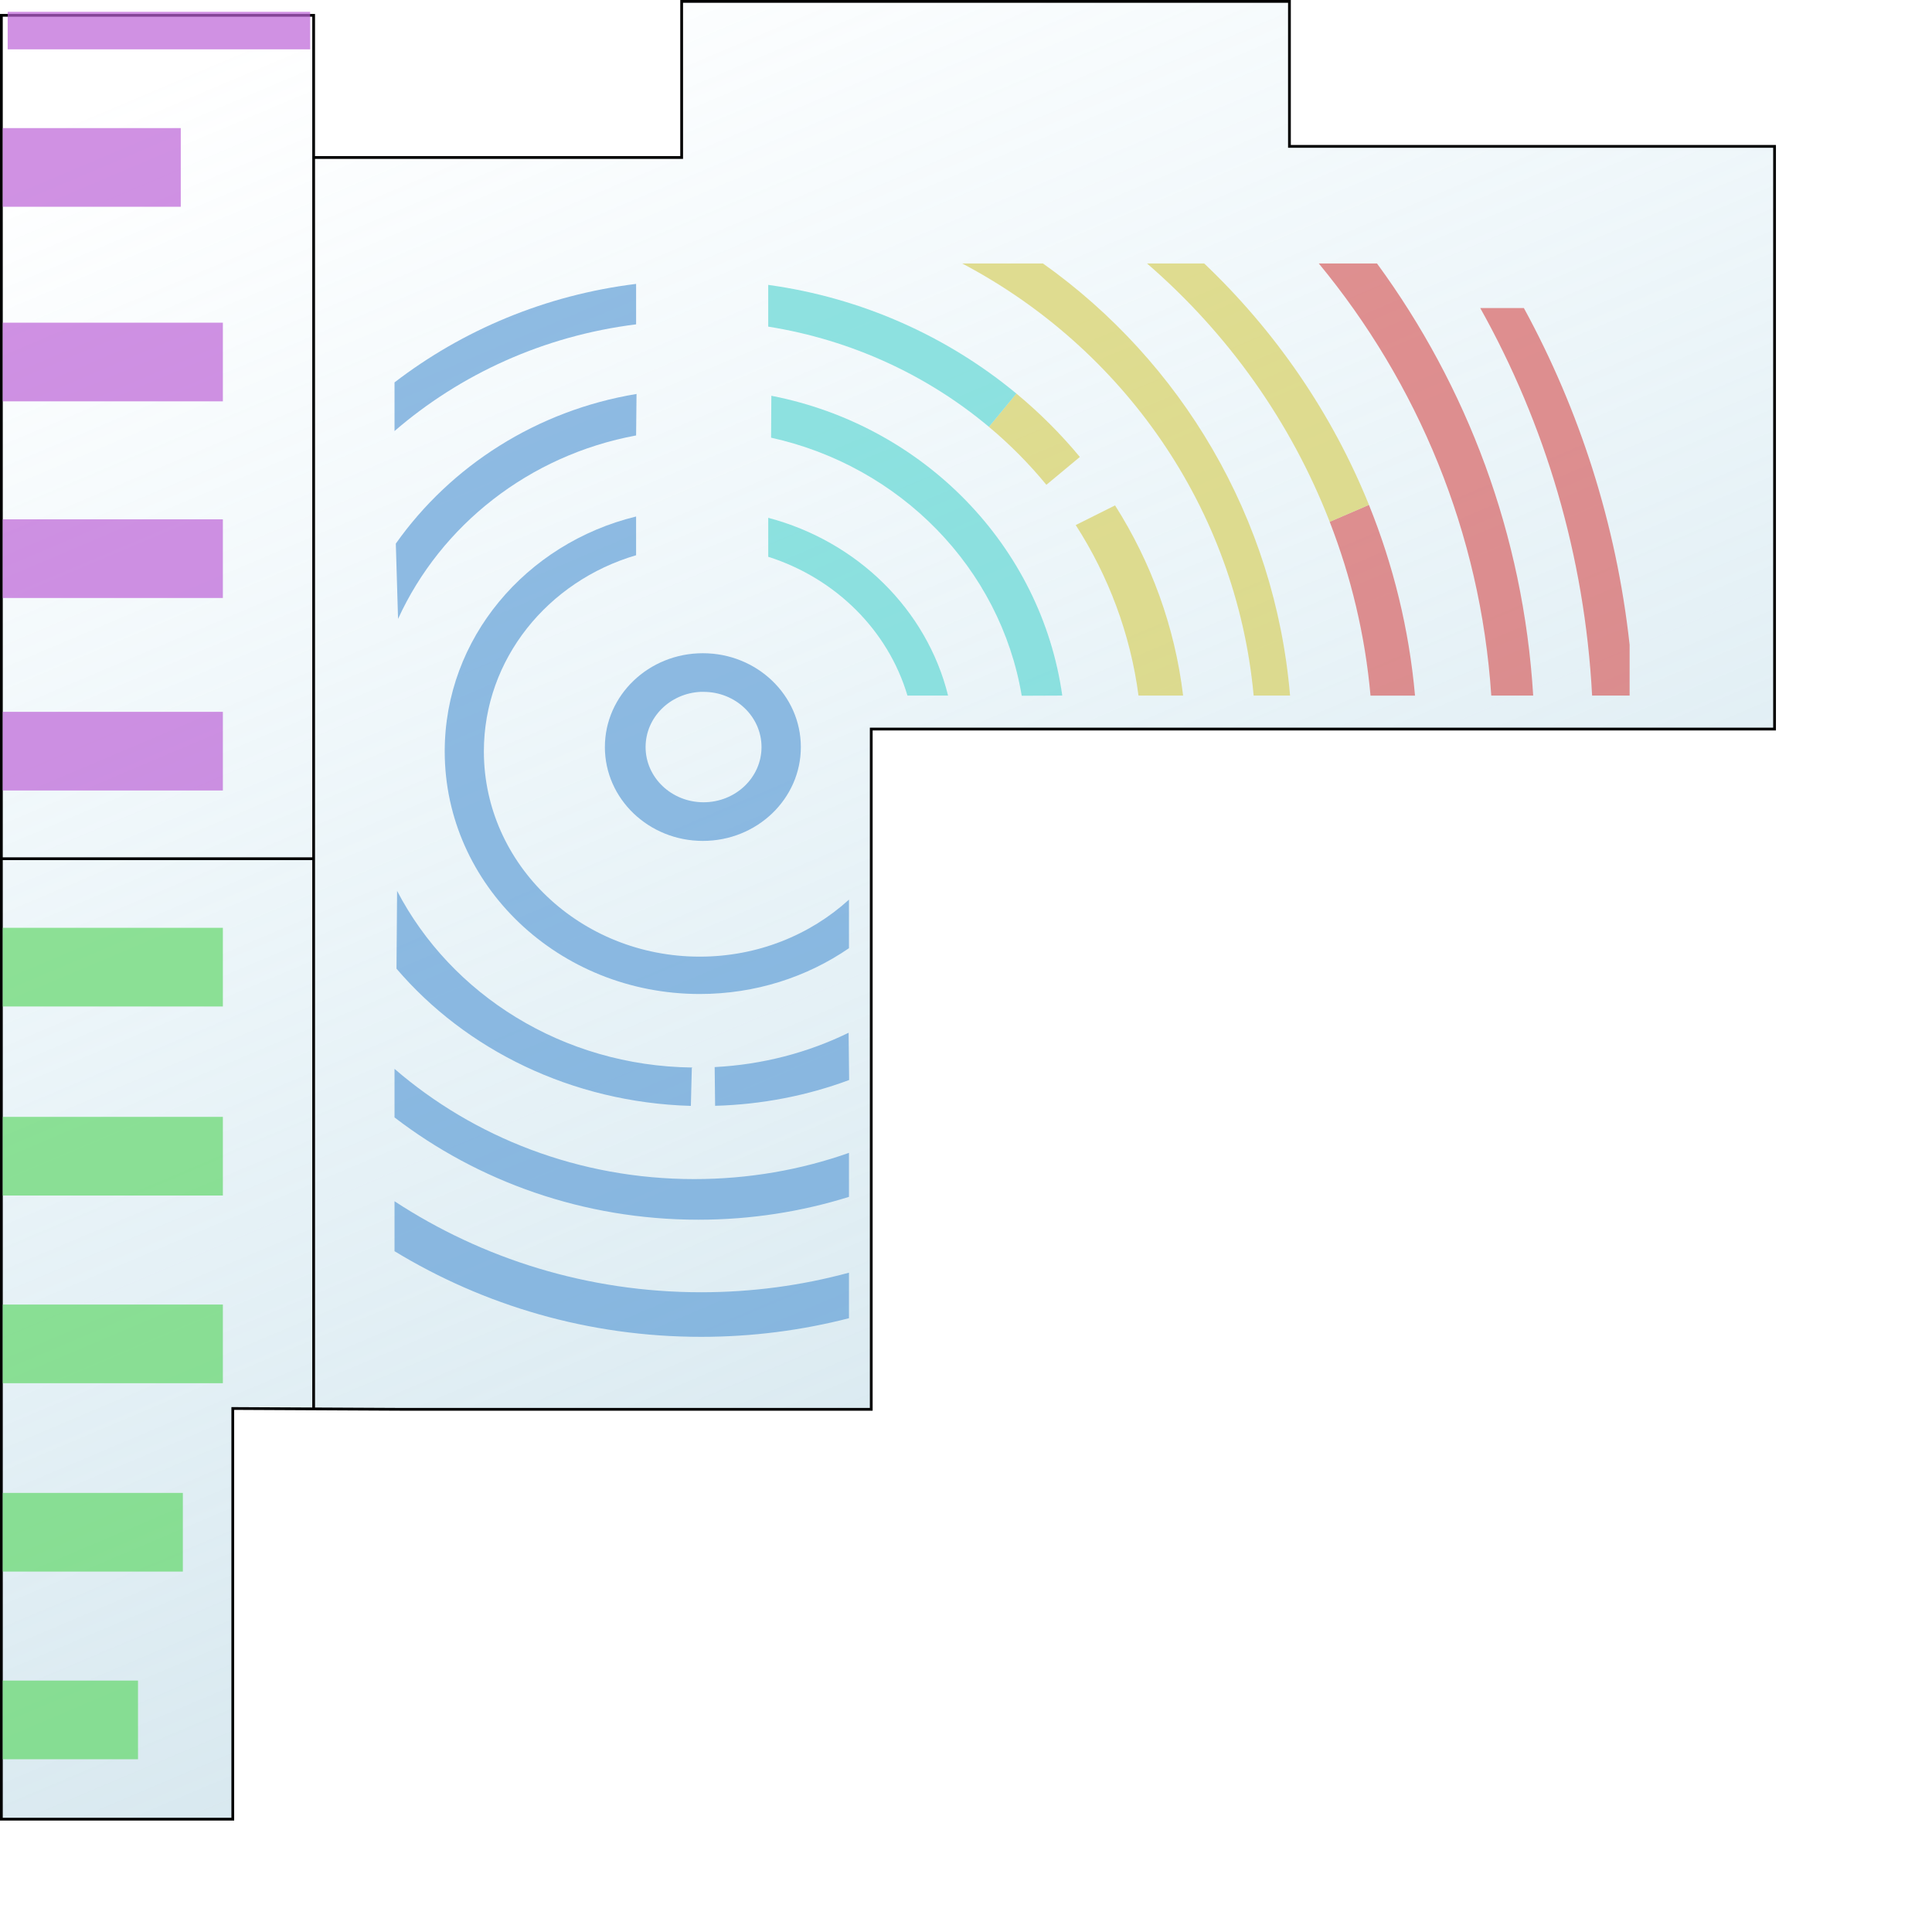 <?xml version="1.0" encoding="UTF-8" standalone="yes"?>
<!DOCTYPE svg PUBLIC "-//W3C//DTD SVG 1.0//EN" "http://www.w3.org/TR/2001/REC-SVG-20010904/DTD/svg10.dtd">
<svg
id="lab_map_svg"
viewBox="0 0 700 700"
style="display: inline" version="1.1" xmlns="http://www.w3.org/2000/svg" xmlns:cc="http://creativecommons.org/ns#" xmlns:dc="http://purl.org/dc/elements/1.1/" xmlns:rdf="http://www.w3.org/1999/02/22-rdf-syntax-ns#" xmlns:svg="http://www.w3.org/2000/svg" xmlns:xlink="http://www.w3.org/1999/xlink">
	<defs id="defs4">
		<linearGradient id="linearGradient5763">
			<stop id="stop5765" offset="0" style="stop-opacity: 0; stop-color: #82c6e2" />
			<stop id="stop5767" offset="1" style="stop-opacity: 0.38; stop-color: #84b4c9" />
		</linearGradient>
		<clipPath id="clipPath3690">
			<path d="m 32.325,709.92 l 228.294,0 l 1.01,-124.249 l 546.493,6.061 L 788.929,47.26 L 580.838,37.159 L 34.345,36.149 L 32.325,709.92 z" id="path3692" style="fill: #000000; fill-opacity: 1; stroke: #000000; stroke-width: 1px; stroke-opacity: 1; stroke-linecap: butt; stroke-linejoin: miter" />
		</clipPath>
		<linearGradient gradientUnits="userSpaceOnUse" id="linearGradient5769" x1="207.279" x2="488.58" xlink:href="#linearGradient5763" y1="29.991" y2="693.945" />
	</defs>
	<g id="viewport">
		<g id="layer2" style="display: inline" transform="translate(-58.089,-40.699)">
			<path d="m 171.726,97.771 l 0,453.555 M 58.589,699.819 l 83.843,0 l 0,-148.797 l 61.619,0.304 l 169.706,3.4e-4 l 0,-246.477 l 327.289,0 l 0,-211.122 l -175.767,0 l 0,-52.528 l -220.213,0 l 0,56.569 l -133.34,0 l -7e-5,-51.518 l -113.137,0 l 0,653.569 z" id="path4185" style="fill: url(#linearGradient5769); fill-opacity: 1; stroke: #000000; stroke-width: 1px; stroke-opacity: 1; stroke-linecap: butt; stroke-linejoin: miter" />
			<path d="m 0.569,311.129 l 113.032,0" id="path5670" style="fill: none; stroke: #000000; stroke-width: 1px; stroke-opacity: 1; stroke-linecap: butt; stroke-linejoin: miter" transform="translate(58.089,40.699)" />
		</g>
		<g id="layer11" style="display: inline" transform="translate(-58.089,-40.699)">
			<path d="m 406.688,136.156 c 58.215,30.625 99.341,88.634 105.625,156.562 l 13.188,0 c -5.435,-64.595 -39.523,-121.054 -89.531,-156.562 l -29.281,0 z" id="path3994" style="opacity: 0.699; fill: #d7d062; fill-opacity: 1; fill-rule: evenodd; display: inline" />
			<path d="m 496,182.938 l -14.219,6.125 c 7.703,19.858 12.823,40.982 14.781,62.969 l 16.125,0 C 510.535,227.847 504.768,204.657 496,182.938 z" id="path5675" style="opacity: 0.699; fill: #d76262; fill-opacity: 1; fill-rule: evenodd; display: inline" transform="translate(58.089,40.699)" />
			<path d="m 415.594,95.469 c 29.245,25.278 52.116,57.318 66.188,93.594 L 496,182.938 C 482.604,149.753 462.134,120.01 436.312,95.469 l -20.719,0 z" id="path3992" style="opacity: 0.699; fill: #d7d062; fill-opacity: 1; fill-rule: evenodd; display: inline" transform="translate(58.089,40.699)" />
			<path d="m 535.906,136.156 c 35.835,43.392 58.595,97.473 62.5,156.562 l 15.188,0 C 610.049,234.423 589.603,180.66 557,136.156 l -21.094,0 z" id="path3990" style="opacity: 0.699; fill: #d76262; fill-opacity: 1; fill-rule: evenodd; display: inline" />
			<path d="m 288.562,143.562 c -32.849,4.034 -62.876,16.757 -87.531,35.688 l 0,17.625 c 23.842,-20.594 54.092,-34.499 87.531,-38.656 l 0,-14.656 z" id="path3988" style="opacity: 0.699; fill: #629fd7; fill-opacity: 1; fill-rule: evenodd; display: inline" />
			<path d="m 368.25,142.594 l -9.938,12.062 c 7.592,6.365 14.569,13.396 20.812,21 L 391.25,165.562 c -6.906,-8.326 -14.615,-16.025 -23,-22.969 z" id="path5680" style="opacity: 0.699; fill: #d7d062; fill-opacity: 1; fill-rule: evenodd; display: inline" transform="translate(58.089,40.699)" />
			<path d="m 278.344,103.219 l 0,15.125 c 30.327,4.837 57.805,17.732 79.969,36.312 l 9.938,-12.062 c -24.904,-20.625 -55.834,-34.673 -89.906,-39.375 z" id="path3986" style="opacity: 0.699; fill: #62d7d4; fill-opacity: 1; fill-rule: evenodd; display: inline" transform="translate(58.089,40.699)" />
			<path d="m 594.406,152.312 c 23.456,41.925 37.869,89.614 40.531,140.406 l 13.594,0 l 0,-18.406 c -4.806,-43.762 -18.145,-84.975 -38.312,-122 l -15.812,0 z" id="path3984" style="opacity: 0.699; fill: #d76262; fill-opacity: 1; fill-rule: evenodd; display: inline" />
			<path d="m 462.094,223.812 l -14.25,7.125 c 11.839,18.403 19.788,39.348 22.75,61.781 l 16.156,0 C 483.756,267.698 475.104,244.326 462.094,223.812 z" id="path3978" style="opacity: 0.699; fill: #d7d062; fill-opacity: 1; fill-rule: evenodd; display: inline" />
			<path d="m 288.531,227.844 c -39.864,9.745 -69.312,44.141 -69.312,85.094 c 0,48.537 41.359,87.906 92.406,87.906 c 20.185,0 38.859,-6.15 54.062,-16.594 l 0,-17.594 c -14.048,12.787 -33.084,20.656 -54.062,20.656 c -43.194,0 -78.219,-33.306 -78.219,-74.375 c 0,-33.435 23.22,-61.708 55.156,-71.062 l 0,-14.031 c -0.01,0.002 -0.021,-0.002 -0.031,0 z" id="path3976" style="opacity: 0.699; fill: #629fd7; fill-opacity: 1; fill-rule: evenodd; display: inline" />
			<path d="m 336.438,228.312 l 0,14.125 c 24.386,7.757 43.417,26.612 50.438,50.281 l 14.719,0 C 393.875,261.564 368.706,236.838 336.438,228.312 z" id="path3974" style="opacity: 0.699; fill: #62d7d4; fill-opacity: 1; fill-rule: evenodd; display: inline" />
			<path d="m 201.031,427.969 l 0,17.594 c 30.201,23.188 68.459,37.062 110.094,37.062 c 19.046,0 37.372,-2.914 54.562,-8.281 l 0,-15.938 c -17.476,6.165 -36.353,9.5 -56.062,9.5 c -41.759,0 -79.834,-15.11 -108.594,-39.938 z" id="path3968" style="opacity: 0.699; fill: #629fd7; fill-opacity: 1; fill-rule: evenodd; display: inline" />
			<path d="m 201.031,475.938 l 0,18.094 c 32.388,19.697 70.413,31.031 111.094,31.031 c 18.491,0 36.447,-2.344 53.562,-6.75 l 0,-16.5 c -17.053,4.632 -35.015,7.094 -53.562,7.094 c -41.079,0 -79.268,-12.136 -111.094,-32.969 z" id="path3966" style="opacity: 0.699; fill: #629fd7; fill-opacity: 1; fill-rule: evenodd; display: inline" />
			<path d="m 312.75,277.375 c -19.606,0 -35.5,15.222 -35.5,34 c 0,18.778 15.894,34 35.5,34 c 19.606,0 35.5,-15.222 35.5,-34 c 0,-18.778 -15.894,-34 -35.5,-34 z m -0.844,14 c 0.358,-0.017 0.731,0 1.094,0 c 11.598,0 21,8.954 21,20 c 0,11.046 -9.402,20 -21,20 c -11.598,0 -21,-8.954 -21,-20 c 0,-10.701 8.81,-19.464 19.906,-20 z" id="path4107" style="opacity: 0.699; fill: #629fd7; fill-opacity: 1; fill-rule: evenodd; display: inline" />
			<path d="m 143.875,322.781 l -0.219,28.188 c 25.037,29.308 63.4,48.473 106.656,49.719 l 0.344,-13.656 l 0.156,-0.25 c -46.916,-0.544 -87.401,-26.464 -106.938,-64 z m 163.594,51.406 c -14.69,7.166 -31.119,11.544 -48.531,12.438 l 0.156,14.031 c 17.132,-0.472 33.484,-3.733 48.562,-9.344 l -0.188,-17.125 z" id="path4115" style="opacity: 0.699; fill: #629fd7; fill-opacity: 1; fill-rule: evenodd; display: inline" transform="translate(58.089,40.699)" />
			<path d="m 288.719,183.438 c -36.143,5.98 -67.307,26.064 -87.219,54.219 l 0.812,27.281 c 15.514,-33.976 47.545,-59.305 86.25,-66.469 l 0.156,-15.031 z" id="path4153" style="opacity: 0.699; fill: #629fd7; fill-opacity: 1; fill-rule: evenodd" />
			<path d="m 337.562,184.094 l -0.094,15.188 c 46.768,10.295 83.061,47.267 90.812,93.5 l 14.688,-0.062 c -7.648,-54.378 -50.387,-97.934 -105.406,-108.625 z" id="path4131" style="opacity: 0.699; fill: #62d7d4; fill-opacity: 1; fill-rule: evenodd" />
			<rect height="28.5" id="rect4646" style="opacity: 0.699; fill: #bc62d7; fill-opacity: 1; fill-rule: evenodd; display: inline" width="64.5" x="59.089" y="87.112" />
			<rect height="28.5" id="rect4646-1" style="opacity: 0.699; fill: #bc62d7; fill-opacity: 1; fill-rule: evenodd; display: inline" width="79.75" x="59.089" y="157.612" />
			<rect height="28.5" id="rect4646-1-6" style="opacity: 0.699; fill: #bc62d7; fill-opacity: 1; fill-rule: evenodd; display: inline" width="79.75" x="59.089" y="228.862" />
			<rect height="28.5" id="rect4646-1-1" style="opacity: 0.699; fill: #bc62d7; fill-opacity: 1; fill-rule: evenodd; display: inline" width="79.75" x="59.089" y="298.612" />
			<rect height="28.5" id="rect4646-1-5" style="opacity: 0.699; fill: #62d76a; fill-opacity: 1; fill-rule: evenodd; display: inline" width="79.75" x="59.089" y="376.862" />
			<rect height="28.5" id="rect4646-1-2" style="opacity: 0.699; fill: #62d76a; fill-opacity: 1; fill-rule: evenodd; display: inline" width="79.75" x="59.089" y="445.362" />
			<rect height="28.5" id="rect4646-1-9" style="opacity: 0.699; fill: #62d76a; fill-opacity: 1; fill-rule: evenodd; display: inline" width="79.75" x="59.089" y="513.362" />
			<rect height="28.5" id="rect4646-1-68" style="opacity: 0.699; fill: #62d76a; fill-opacity: 1; fill-rule: evenodd; display: inline" width="65.25" x="59.089" y="581.612" />
			<rect height="28.5" id="rect4646-1-64" style="opacity: 0.699; fill: #62d76a; fill-opacity: 1; fill-rule: evenodd; display: inline" width="49" x="59.089" y="649.612" />
			<rect height="13.602" id="rect4646-7" style="opacity: 0.699; fill: #bc62d7; fill-opacity: 1; fill-rule: evenodd; display: inline" width="109.596" x="60.869" y="44.976" />
		</g>
		<g id="overlay">
			<image height="32" id="fusion22" width="16" x="294.2" y="325.82" />
			<image height="32" id="fusion21" width="16" x="275.977" y="333.951" />
			<image height="32" id="fusion20" width="16" x="256.415" y="337.92" />
			<image height="32" id="fusion19" width="16" x="236.453" y="337.775" />
			<image height="32" id="fusion18" width="16" x="216.935" y="333.578" />
			<image height="32" id="fusion17" width="16" x="198.744" y="325.368" />
			<image height="32" id="fusion16" width="16" x="182.875" y="313.275" />
			<image height="32" id="fusion15" width="16" x="169.479" y="296.864" />
			<image height="32" id="fusion14" width="16" x="161.556" y="278.946" />
			<image height="32" id="fusion13" width="16" x="157.99" y="258.928" />
			<image height="32" id="fusion12" width="16" x="160.375" y="238.617" />
			<image height="32" id="fusion11" width="16" x="166.331" y="221.24" />
			<image height="32" id="fusion10" width="16" x="176.388" y="206.773" />
			<image height="32" id="fusion09" width="16" x="191.582" y="191.756" />
			<image height="32" id="ray16" width="16" x="279.5" y="181.119" />
			<image height="32" id="ray17" width="16" x="293.854" y="188.825" />
			<image height="32" id="ray18" width="16" x="306.446" y="199.177" />
			<image height="32" id="ray19" width="16" x="316.824" y="211.744" />
			<image height="32" id="ray20" width="16" x="324.5" y="226.119" />
			<image height="32" id="ray07" width="16" x="366.75" y="227.369" />
			<image height="32" id="ray08" width="16" x="362.714" y="211.664" />
			<image height="32" id="ray09" width="16" x="356.113" y="196.839" />
			<image height="32" id="ray10" width="16" x="347.389" y="183.155" />
			<image height="32" id="ray11" width="16" x="336.773" y="170.879" />
			<image height="32" id="ray12" width="16" x="324.539" y="160.214" />
			<image height="32" id="ray13" width="16" x="310.999" y="151.262" />
			<image height="32" id="ray14" width="16" x="296.473" y="144.011" />
			<image height="32" id="ray15" width="16" x="279.75" y="137.119" />
			<image height="32" id="visual07" width="16" x="452.5" y="226.619" />
			<image height="32" id="visual08" width="16" x="449.055" y="210.656" />
			<image height="32" id="visual09" width="16" x="444.375" y="195.008" />
			<image height="32" id="visual10" width="16" x="438.653" y="179.71" />
			<image height="32" id="visual11" width="16" x="431.909" y="164.833" />
			<image height="32" id="visual12" width="16" x="424.128" y="150.472" />
			<image height="32" id="visual13" width="16" x="415.286" y="136.739" />
			<image height="32" id="visual14" width="16" x="405.365" y="123.765" />
			<image height="32" id="visual15" width="16" x="394.362" y="111.696" />
			<image height="32" id="visual16" width="16" x="382.303" y="100.684" />
			<image height="32" id="visual17" width="16" x="369.25" y="90.869" />
			<image height="32" id="fusion33" width="16" x="291.46" y="413.103" />
			<image height="32" id="fusion34" width="16" x="261.744" y="417.919" />
			<image height="32" id="fusion35" width="16" x="231.621" y="417.615" />
			<image height="32" id="fusion36" width="16" x="201.91" y="412.643" />
			<image height="32" id="fusion37" width="16" x="173.323" y="403.14" />
			<image height="32" id="fusion38" width="16" x="146.503" y="389.415" />
			<image height="32" id="fusion29" width="16" x="159.938" y="348.756" />
			<image height="32" id="fusion30" width="16" x="218.196" y="375.35" />
			<image height="32" id="fusion31" width="16" x="259.317" y="376.241" />
			<image height="32" id="fusion32" width="16" x="291.813" y="368.908" />
			<image height="32" id="glyph17" width="16" x="-3.194" y="126.459" />
			<image height="32" id="glyph18" width="16" x="21.201" y="126.459" />
			<image height="32" id="glyph19" width="16" x="45.95" y="126.459" />
			<image height="32" id="glyph20" width="16" x="68.224" y="126.459" />
			<image height="32" id="glyph21" width="16" x="68.224" y="104.539" />
			<image height="32" id="glyph22" width="16" x="45.95" y="104.539" />
			<image height="32" id="glyph23" width="16" x="20.494" y="104.539" />
			<image height="32" id="glyph24" width="16" x="-3.548" y="104.539" />
			<image height="32" id="glyph09" width="16" x="-3.017" y="197.523" />
			<image height="32" id="glyph10" width="16" x="21.378" y="197.523" />
			<image height="32" id="glyph11" width="16" x="46.127" y="197.523" />
			<image height="32" id="glyph12" width="16" x="68.4" y="197.523" />
			<image height="32" id="glyph13" width="16" x="68.4" y="175.603" />
			<image height="32" id="glyph14" width="16" x="46.127" y="175.603" />
			<image height="32" id="glyph15" width="16" x="20.671" y="175.603" />
			<image height="32" id="glyph16" width="16" x="-3.371" y="175.603" />
			<image height="32" id="glyph01" width="16" x="-3.017" y="267.527" />
			<image height="32" id="glyph02" width="16" x="21.378" y="267.527" />
			<image height="32" id="glyph03" width="16" x="46.127" y="267.527" />
			<image height="32" id="glyph04" width="16" x="68.4" y="267.527" />
			<image height="32" id="glyph05" width="16" x="68.4" y="245.607" />
			<image height="32" id="glyph06" width="16" x="46.127" y="245.607" />
			<image height="32" id="glyph07" width="16" x="20.671" y="245.607" />
			<image height="32" id="glyph08" width="16" x="-3.371" y="245.607" />
			<image height="32" id="corona27" width="16" x="-2.664" y="346.016" />
			<image height="32" id="corona28" width="16" x="21.731" y="346.016" />
			<image height="32" id="corona29" width="16" x="46.48" y="346.016" />
			<image height="32" id="corona30" width="16" x="68.754" y="346.016" />
			<image height="32" id="corona31" width="16" x="68.754" y="324.096" />
			<image height="32" id="corona32" width="16" x="46.48" y="324.096" />
			<image height="32" id="corona33" width="16" x="21.024" y="324.096" />
			<image height="32" id="corona34" width="16" x="-3.017" y="324.096" />
			<image height="32" id="corona19" width="16" x="-2.664" y="414.605" />
			<image height="32" id="corona20" width="16" x="21.731" y="414.605" />
			<image height="32" id="corona21" width="16" x="46.48" y="414.605" />
			<image height="32" id="corona22" width="16" x="68.754" y="414.605" />
			<image height="32" id="corona23" width="16" x="68.754" y="392.685" />
			<image height="32" id="corona24" width="16" x="46.48" y="392.685" />
			<image height="32" id="corona25" width="16" x="21.024" y="392.685" />
			<image height="32" id="corona26" width="16" x="-3.017" y="392.685" />
			<image height="32" id="corona11" width="16" x="-3.017" y="482.134" />
			<image height="32" id="corona12" width="16" x="21.378" y="482.134" />
			<image height="32" id="corona13" width="16" x="46.127" y="482.134" />
			<image height="32" id="corona14" width="16" x="68.4" y="482.134" />
			<image height="32" id="corona15" width="16" x="68.4" y="460.214" />
			<image height="32" id="corona16" width="16" x="46.127" y="460.214" />
			<image height="32" id="corona17" width="16" x="20.671" y="460.214" />
			<image height="32" id="corona18" width="16" x="-3.371" y="460.214" />
			<image height="32" id="corona01" width="16" x="-3.548" y="618.606" />
			<image height="32" id="corona02" width="16" x="38.879" y="618.606" />
			<image height="32" id="corona03" width="16" x="38.879" y="596.685" />
			<image height="32" id="corona04" width="16" x="-3.548" y="596.685" />
			<image height="32" id="corona05" width="16" x="-4.255" y="551.784" />
			<image height="32" id="corona06" width="16" x="27.919" y="551.784" />
			<image height="32" id="corona07" width="16" x="55.142" y="551.784" />
			<image height="32" id="corona08" width="16" x="55.142" y="527.389" />
			<image height="32" id="corona09" width="16" x="25.444" y="527.389" />
			<image height="32" id="corona10" width="16" x="-4.608" y="527.389" />
			<image height="32" id="glyph25" width="16" x="-3.724" y="57.34" />
			<image height="32" id="glyph26" width="16" x="28.449" y="57.34" />
			<image height="32" id="glyph27" width="16" x="55.673" y="57.34" />
			<image height="32" id="glyph28" width="16" x="55.673" y="32.944" />
			<image height="32" id="glyph29" width="16" x="25.974" y="32.944" />
			<image height="32" id="glyph30" width="16" x="-4.078" y="32.944" />
			<image height="32" id="fusion05" width="16" x="143.674" y="180.818" />
			<image height="32" id="fusion06" width="16" x="163.252" y="162.715" />
			<image height="32" id="fusion07" width="16" x="185.595" y="148.171" />
			<image height="32" id="fusion08" width="16" x="210.496" y="138.745" />
			<image height="32" id="fusion01" width="16" x="213.324" y="95.965" />
			<image height="32" id="fusion02" width="16" x="189.625" y="102.161" />
			<image height="32" id="fusion03" width="16" x="167.027" y="111.648" />
			<image height="32" id="fusion04" width="16" x="145.796" y="123.896" />
			<image height="32" id="matrix01" width="16" x="575.838" y="226.075" />
			<image height="32" id="matrix02" width="16" x="573.463" y="210.409" />
			<image height="32" id="matrix03" width="16" x="570.581" y="194.828" />
			<image height="32" id="matrix04" width="16" x="567.229" y="179.342" />
			<image height="32" id="matrix05" width="16" x="563.362" y="163.976" />
			<image height="32" id="matrix06" width="16" x="558.892" y="148.776" />
			<image height="32" id="matrix07" width="16" x="553.679" y="133.815" />
			<image height="32" id="matrix08" width="16" x="547.503" y="119.228" />
			<image height="32" id="matrix09" width="16" x="540.002" y="105.281" />
			<image height="32" id="matrix10" width="16" x="537.587" y="226.88" />
			<image height="32" id="matrix11" width="16" x="536.049" y="208.22" />
			<image height="32" id="matrix12" width="16" x="532.719" y="189.789" />
			<image height="32" id="matrix13" width="16" x="527.993" y="171.665" />
			<image height="32" id="matrix14" width="16" x="522.003" y="153.918" />
			<image height="32" id="matrix15" width="16" x="514.83" y="136.614" />
			<image height="32" id="matrix16" width="16" x="506.54" y="119.817" />
			<image height="32" id="matrix17" width="16" x="497.194" y="103.584" />
			<image height="32" id="matrix18" width="16" x="486.853" y="87.967" />
			<image height="32" id="visual01" width="16" x="477.995" y="161.248" />
			<image height="32" id="visual02" width="16" x="470.157" y="146.22" />
			<image height="32" id="visual03" width="16" x="461.847" y="131.448" />
			<image height="32" id="visual04" width="16" x="452.962" y="117.015" />
			<image height="32" id="visual05" width="16" x="443.165" y="103.191" />
			<image height="32" id="visual06" width="16" x="431.288" y="91.188" />
			<image height="32" id="visual18" width="16" x="409.545" y="226.88" />
			<image height="32" id="visual19" width="16" x="405.137" y="210.266" />
			<image height="32" id="visual20" width="16" x="399.912" y="193.892" />
			<image height="32" id="visual21" width="16" x="393.036" y="178.16" />
			<image height="32" id="visual22" width="16" x="372.099" y="149.572" />
			<image height="32" id="visual23" width="16" x="364" y="140" />
			<image height="32" id="ray01" width="16" x="349.953" y="127.829" />
			<image height="32" id="ray02" width="16" x="337.66" y="118.415" />
			<image height="32" id="ray03" width="16" x="324.406" y="110.403" />
			<image height="32" id="ray04" width="16" x="310.413" y="103.766" />
			<image height="32" id="ray05" width="16" x="295.798" y="98.644" />
			<image height="32" id="ray06" width="16" x="280.698" y="95.214" />
			<image height="32" id="fusion23" width="16" x="241.274" y="282.696" />
			<image height="32" id="fusion24" width="16" x="218.864" y="260.413" />
			<image height="32" id="fusion25" width="16" x="230.729" y="231.071" />
			<image height="32" id="fusion26" width="16" x="262.073" y="230.44" />
			<image height="32" id="fusion27" width="16" x="275.045" y="259.539" />
			<image height="32" id="fusion28" width="16" x="255.805" y="281.82" />
			<image height="32" id="glyph31" width="16" x="-1.142" y="-5.916" />
			<image height="32" id="glyph32" width="16" x="19.897" y="-5.816" />
			<image height="32" id="glyph33" width="16" x="40.936" y="-5.715" />
			<image height="32" id="glyph34" width="16" x="61.973" y="-5.614" />
			<image height="32" id="glyph35" width="16" x="83.011" y="-5.514" />
			<image height="32" id="matrix20" width="16" x="496.114" y="225.672" />
			<image height="32" id="matrix21" width="16" x="492.78" y="209.05" />
			<image height="32" id="matrix22" width="16" x="488.612" y="192.619" />
			<image height="32" id="matrix23" width="16" x="483.229" y="176.549" />
		</g>
	</g>
	<!-- 
	Generated using the Perl SVG Module V2.50
	by Ronan Oger
	Info: http://www.roitsystems.com/
 -->
</svg>

